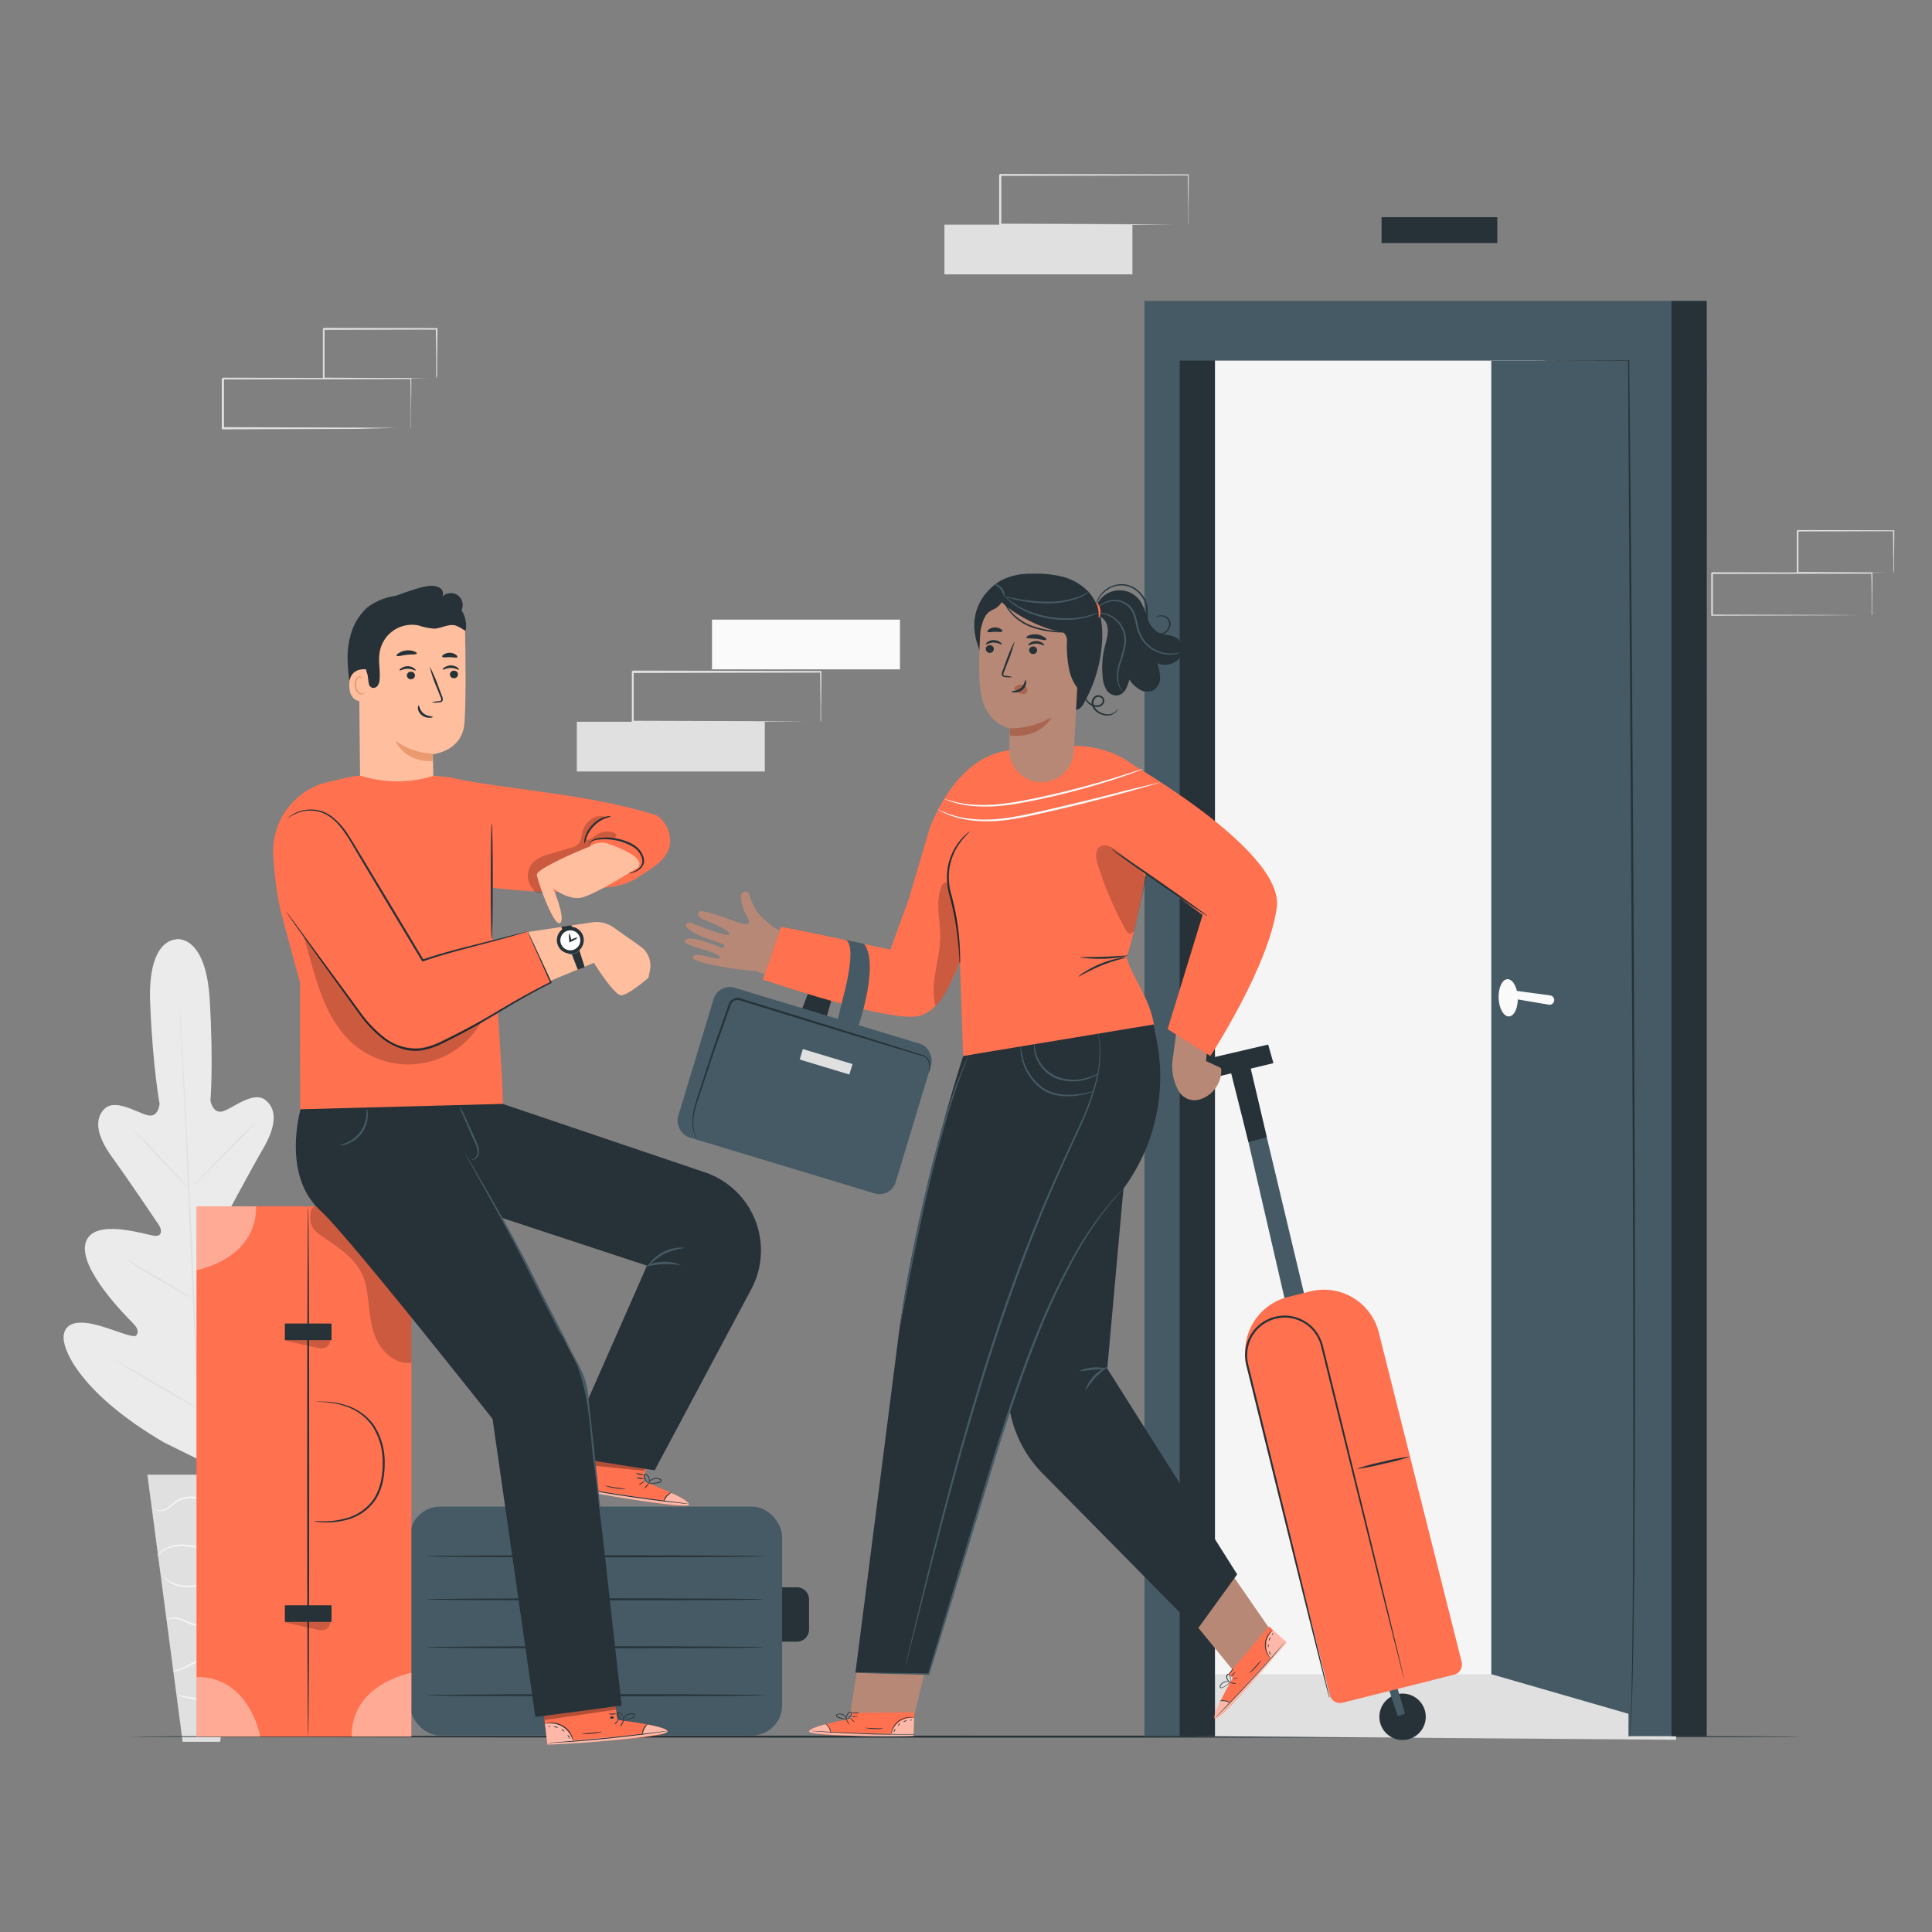 <svg xmlns="http://www.w3.org/2000/svg" viewBox="0 0 500 500"><rect x="0" y="0" width="500" height="500" fill="#808080" stroke="none"/><g id="freepik--background-complete--inject-6"><path d="M45.74,243.11s-7.57-.54-6.88,16.45,2.44,26.05,2.44,26.05-.23,3.77-3.15,3S29.75,284.23,27,287s-1.81,7.2,1.92,12.34S40.44,316,41.14,317.06s1,2.95-1.11,2.77-16-4.92-17.88,1.84S33,341,34.41,342.44s1.44,2.29.88,3.14-5.09-1.18-9.12-2.37-8.91-1.85-9.65,2.14S21.4,361,42.42,373.29l10.11,5,9.57-6.1c19.69-14.32,24.11-26.5,23-30.39s-5.92-2.75-9.81-1.17-8.21,4.06-8.84,3.27-.65-1.68.56-3.21,12.64-15.35,10.13-21.89-15.94-.44-18-.05-2-1.55-1.38-2.65,7.15-13.38,10.35-18.86,3.76-9.93.68-12.48-8.07,1.75-10.9,2.77-3.43-2.7-3.43-2.7.82-9.18-.19-26.16-8.67-15.61-8.67-15.61" style="fill:#ebebeb"></path><path d="M46.34,258.33s0,.12,0,.36,0,.6.08,1c.07.94.16,2.29.28,4,.23,3.48.53,8.53.87,14.77.69,12.47,1.5,29.71,2.34,48.75s1.59,36.29,2.22,48.77c.31,6.22.57,11.27.75,14.77.09,1.73.15,3.08.2,4,0,.45,0,.79,0,1.05a3.09,3.09,0,0,1,0,.35s0-.12,0-.35,0-.6-.08-1.05c-.06-.93-.15-2.28-.27-4-.23-3.48-.53-8.53-.88-14.77-.69-12.47-1.5-29.71-2.33-48.76S48,291,47.34,278.53c-.32-6.22-.58-11.27-.75-14.77-.09-1.74-.16-3.09-.2-4,0-.45,0-.8,0-1.05Z" style="fill:#e0e0e0"></path><path d="M34.51,292.42a3,3,0,0,1,.63.52c.39.35.93.88,1.6,1.54,1.34,1.32,3.13,3.2,5.07,5.3l4.95,5.41,1.5,1.64a3.13,3.13,0,0,1,.53.62,3,3,0,0,1-.63-.52c-.39-.35-.94-.88-1.6-1.55-1.32-1.33-3.09-3.23-5-5.33l-5-5.38c-.59-.64-1.09-1.18-1.51-1.62A3.46,3.46,0,0,1,34.51,292.42Z" style="fill:#e0e0e0"></path><path d="M49.79,307.12c-.07-.08,3.63-3.95,8.26-8.65s8.46-8.45,8.54-8.38-3.62,4-8.26,8.65S49.87,307.19,49.79,307.12Z" style="fill:#e0e0e0"></path><path d="M49.75,336.42a3.68,3.68,0,0,1,.71-.44l2-1.11c1.67-.94,4-2.25,6.46-3.77s4.7-3,6.29-4.05l1.89-1.26a3.24,3.24,0,0,1,.72-.42,4.32,4.32,0,0,1-.63.55c-.43.33-1,.8-1.82,1.36-1.56,1.12-3.75,2.62-6.25,4.15s-4.82,2.8-6.53,3.68c-.85.43-1.55.78-2,1A3.3,3.3,0,0,1,49.75,336.42Z" style="fill:#e0e0e0"></path><path d="M33,326.17a3,3,0,0,1,.7.33c.44.23,1.06.58,1.83,1,1.54.87,3.65,2.1,6,3.48s4.41,2.65,5.91,3.59c.75.46,1.36.85,1.77,1.12a3.05,3.05,0,0,1,.63.46,3.07,3.07,0,0,1-.7-.33c-.44-.23-1.07-.58-1.84-1-1.54-.87-3.65-2.1-6-3.48s-4.42-2.65-5.92-3.59c-.75-.47-1.36-.85-1.77-1.12A3.22,3.22,0,0,1,33,326.17Z" style="fill:#e0e0e0"></path><path d="M29.67,352a5.38,5.38,0,0,1,.89.44l2.36,1.29c2,1.11,4.7,2.67,7.69,4.41s5.69,3.34,7.64,4.51l2.29,1.41a4.83,4.83,0,0,1,.81.56,5.13,5.13,0,0,1-.89-.43l-2.35-1.3c-2-1.11-4.7-2.67-7.7-4.41s-5.69-3.34-7.63-4.51l-2.29-1.4A4.37,4.37,0,0,1,29.67,352Z" style="fill:#e0e0e0"></path><path d="M50.92,364.2a5.54,5.54,0,0,1,.88-.59l2.45-1.5c2.08-1.26,4.94-3,8-5s5.87-3.92,7.87-5.31l2.36-1.64a5.87,5.87,0,0,1,.89-.57,5.09,5.09,0,0,1-.8.69c-.53.42-1.31,1-2.29,1.74-2,1.45-4.7,3.39-7.82,5.41s-6,3.75-8.11,5c-1,.6-1.92,1.08-2.52,1.39A5.84,5.84,0,0,1,50.92,364.2Z" style="fill:#e0e0e0"></path><polygon points="66.12 381.65 38.14 381.65 47.27 450.77 56.98 450.77 66.12 381.65" style="fill:#e0e0e0"></polygon><path d="M39.59,390.15s0,.1.15.24a1.8,1.8,0,0,0,.68.49,3.36,3.36,0,0,0,2.95-.37c1.13-.62,2.11-1.84,3.63-2.38a7.9,7.9,0,0,1,5.14.1,22,22,0,0,1,4.79,2.32,33.44,33.44,0,0,0,3.9,2.09,10.63,10.63,0,0,0,2.87.83,5.75,5.75,0,0,0,.81.06c.19,0,.29,0,.29,0A14.49,14.49,0,0,1,61,392.34a36.11,36.11,0,0,1-3.81-2.15,21.25,21.25,0,0,0-4.87-2.4,8.23,8.23,0,0,0-5.43-.06A7.2,7.2,0,0,0,44.8,389a17,17,0,0,1-1.6,1.24,3.27,3.27,0,0,1-2.72.47A2.78,2.78,0,0,1,39.59,390.15Z" style="fill:#f5f5f5"></path><path d="M40.61,402.88s.22-.29.66-.74a6.17,6.17,0,0,1,2.24-1.42,10.08,10.08,0,0,1,3.89-.59,41.1,41.1,0,0,1,4.86.67,16.65,16.65,0,0,0,5,.2,13.29,13.29,0,0,0,3.92-1.12,12.46,12.46,0,0,0,2.36-1.4,3.39,3.39,0,0,0,.75-.67A27.3,27.3,0,0,1,61,399.59a14.48,14.48,0,0,1-3.84,1,17.29,17.29,0,0,1-4.86-.24,36.87,36.87,0,0,0-4.93-.64,10,10,0,0,0-4,.71,5.84,5.84,0,0,0-2.24,1.6,3.55,3.55,0,0,0-.42.62C40.63,402.79,40.6,402.87,40.61,402.88Z" style="fill:#f5f5f5"></path><path d="M63,409.69a2.57,2.57,0,0,0-.77-.4,8.61,8.61,0,0,0-2.32-.49,14.57,14.57,0,0,0-3.51.2c-1.3.21-2.7.57-4.17.88a17.43,17.43,0,0,1-4.17.47,9,9,0,0,1-3.3-.71,7.48,7.48,0,0,1-2.51-1.87,2.12,2.12,0,0,0,.47.73,5.93,5.93,0,0,0,1.9,1.43,9,9,0,0,0,3.42.84,17,17,0,0,0,4.28-.44c1.49-.32,2.88-.69,4.15-.92a16.08,16.08,0,0,1,3.42-.29A13.22,13.22,0,0,1,63,409.69Z" style="fill:#f5f5f5"></path><path d="M43.08,419.28A4.54,4.54,0,0,1,45.8,419a13.15,13.15,0,0,1,2.84,1.06,10.79,10.79,0,0,0,3.69,1A11,11,0,0,0,59,419.53a9,9,0,0,0,1.67-1.28,2.54,2.54,0,0,0,.49-.59,23.51,23.51,0,0,1-2.32,1.59,11.5,11.5,0,0,1-6.49,1.38c-2.65-.15-4.68-1.73-6.52-1.94a4.09,4.09,0,0,0-2.11.18A1.45,1.45,0,0,0,43.08,419.28Z" style="fill:#f5f5f5"></path><path d="M44.64,432.55a5.47,5.47,0,0,0,2.33-.47c1.41-.47,3.15-1.54,5.18-2.35a8.33,8.33,0,0,1,3-.62,5.47,5.47,0,0,1,2.39.54,5.56,5.56,0,0,1,1.73,1.49,1.33,1.33,0,0,0-.27-.59,3.77,3.77,0,0,0-1.31-1.18,5.47,5.47,0,0,0-2.54-.69,8.59,8.59,0,0,0-3.14.62c-2.1.84-3.79,1.95-5.13,2.48S44.63,432.47,44.64,432.55Z" style="fill:#f5f5f5"></path><path d="M46,438.72a6.59,6.59,0,0,0,1.78.58,32.74,32.74,0,0,0,4.42.74,31.36,31.36,0,0,0,4.49.13,6.23,6.23,0,0,0,1.85-.22c0-.14-2.83,0-6.29-.36S46.05,438.59,46,438.72Z" style="fill:#f5f5f5"></path><rect x="244.42" y="58.13" width="48.65" height="12.87" style="fill:#e0e0e0"></rect><path d="M307.48,58.13a1,1,0,0,1,0-.23c0-.17,0-.39,0-.66,0-.61,0-1.45,0-2.54,0-2.22-.05-5.41-.08-9.44l.15.15-48.65.1c.11-.11-.25.25.24-.25h0V58.13l-.24-.24L293.5,58l10.23.07,2.77,0,.72,0h.26l-.23,0h-.69l-2.72,0-10.17.07-34.84.11h-.25V45.28h0l.25-.25,48.65.1h.15v.15c0,4.07-.06,7.29-.08,9.53,0,1.07,0,1.91,0,2.5,0,.26,0,.47,0,.64A1.23,1.23,0,0,1,307.48,58.13Z" style="fill:#e0e0e0"></path><rect x="149.28" y="186.79" width="48.65" height="12.87" style="fill:#e0e0e0"></rect><rect x="184.26" y="160.36" width="48.65" height="12.87" style="fill:#fafafa"></rect><path d="M212.34,186.79s0-.08,0-.23l0-.66c0-.61,0-1.45,0-2.54,0-2.22-.05-5.41-.09-9.44l.15.15-48.65.1.25-.25h0v6.52q0,3.22,0,6.33l-.24-.24,34.67.11,10.24.07,2.76,0h.73l.25,0s-.07,0-.22,0h-.69l-2.72,0-10.18.07-34.84.11h-.24v-6.57c0-1.08,0-2.16,0-3.25v-3.27h0l.25-.25,48.65.1h.16v.15c0,4.06-.07,7.29-.09,9.53,0,1.07,0,1.9,0,2.5,0,.26,0,.47,0,.64S212.35,186.8,212.34,186.79Z" style="fill:#e0e0e0"></path><path d="M106.3,110.82a1.35,1.35,0,0,1,0-.24v-.66c0-.6,0-1.45,0-2.53,0-2.22,0-5.42-.08-9.44l.15.15-48.65.09.24-.24h0v12.85l-.24-.25,34.67.11,10.23.07,2.77,0H106l.26,0h-.23l-.69,0-2.72,0L92.49,111l-34.84.11H57.4V98h0c.49-.5.14-.14.25-.25l48.65.1h.15V98c0,4.06-.06,7.29-.08,9.53,0,1.07,0,1.9,0,2.5l0,.63A1.66,1.66,0,0,1,106.3,110.82Z" style="fill:#e0e0e0"></path><path d="M112.89,98s0-.09,0-.25,0-.41,0-.68c0-.63,0-1.5,0-2.58,0-2.26,0-5.45-.09-9.37l.17.18-29.23.07c-.22.22.3-.3.25-.24h0v6.6c0,2.16,0,4.25,0,6.25l-.24-.24,20.91.11,6.09.07,1.65,0,.58,0a2.86,2.86,0,0,1-.53,0l-1.59,0-6,.07-21.07.11h-.23V98c0-2,0-4.09,0-6.25V85.1h0l.25-.25,29.23.07h.18v.17c0,4-.07,7.19-.09,9.48,0,1.07,0,1.91,0,2.54A5,5,0,0,1,112.89,98Z" style="fill:#e0e0e0"></path><path d="M484.37,159.24a1.57,1.57,0,0,1,0-.2c0-.14,0-.33,0-.56,0-.51,0-1.23,0-2.15,0-1.89,0-4.61-.07-8l.13.13-41.36.08.21-.21h0v5.54c0,1.83,0,3.62,0,5.38l-.2-.2,29.47.09,8.7.06,2.36,0h.83l-.19,0h-.59l-2.31,0-8.65.06-29.62.09h-.21V148.32h0l.21-.21,41.36.08h.13v.13c0,3.46-.06,6.2-.07,8.11,0,.9,0,1.61,0,2.12,0,.22,0,.4,0,.54A.86.86,0,0,1,484.37,159.24Z" style="fill:#e0e0e0"></path><path d="M490,148.3a1.07,1.07,0,0,1,0-.21c0-.16,0-.35,0-.58,0-.54,0-1.27,0-2.19,0-1.92-.05-4.63-.08-8l.15.15-24.85.06.21-.21h0v2.83c0,.94,0,1.87,0,2.78v5.31l-.2-.2,17.77.09,5.18.06,1.4,0a2.93,2.93,0,0,1,.5,0,2.1,2.1,0,0,1-.45,0l-1.36,0-5.13.06-17.91.09h-.21V143c0-.91,0-1.84,0-2.78v-2.83h0s.4-.4.22-.21l24.85.06h.15v.15c0,3.37-.06,6.11-.08,8,0,.91,0,1.63,0,2.16A6.39,6.39,0,0,1,490,148.3Z" style="fill:#e0e0e0"></path></g><g id="freepik--Floor--inject-6"><path d="M466.46,449.44c0,.14-96.92.26-216.45.26s-216.47-.12-216.47-.26,96.9-.26,216.47-.26S466.46,449.3,466.46,449.44Z" style="fill:#263238"></path></g><g id="freepik--Door--inject-6"><path d="M309.86,449.32s-.6-17.45,0-16.85,76.09,0,76.09,0l47.82,11.67v6.11Z" style="fill:#e0e0e0"></path><polygon points="390.23 433.28 306.4 433.28 306.4 83.05 400.01 83.05 390.23 433.28" style="fill:#f5f5f5"></polygon><polyline points="385.95 93.32 385.95 433.28 441.51 449.32 441.7 93.32 385.95 93.32" style="fill:#455a64"></polyline><path d="M392.8,258.13c.11,2.66-.91,4.87-2.28,4.92s-2.57-2.06-2.68-4.72.92-4.86,2.28-4.92S392.69,255.47,392.8,258.13Z" style="fill:#fafafa"></path><path d="M390.24,256.15l10.94,1.46a1.23,1.23,0,0,1,1.05,1.16h0a1.21,1.21,0,0,1-1.42,1.24l-10.49-1.78Z" style="fill:#fafafa"></path><polygon points="296.19 77.88 296.19 89.63 296.19 93.32 296.19 449.32 314.42 449.32 314.42 93.32 421.45 93.32 421.45 449.32 441.51 449.32 441.51 93.32 441.51 89.63 441.51 77.88 296.19 77.88" style="fill:#455a64"></polygon><rect x="305.3" y="93.32" width="9.12" height="356" style="fill:#263238"></rect><rect x="432.58" y="77.88" width="9.12" height="371.44" style="fill:#263238"></rect><rect x="357.55" y="56.21" width="29.95" height="6.69" style="fill:#263238"></rect><path d="M421.54,449.32a0,0,0,0,0,0,0s.07-.07.09-.15a4.67,4.67,0,0,0,.13-.74c.08-.67.16-1.66.22-3,.14-2.6.25-6.45.34-11.4.19-9.91.3-24.25.34-42,.1-35.43,0-84.39-.32-138.45-.42-66.44-.78-125.13-1-160.34l.15.15-26.17-.07-6.94,0-1.78,0-.61,0,.61,0,1.78,0,6.94,0,26.17-.07h.15v.15c.37,35.18.88,93.89,1.22,160.33.27,54.07.36,103,.17,138.47-.09,17.71-.26,32.05-.5,42-.13,5-.27,8.8-.44,11.41-.09,1.3-.18,2.29-.27,2.95a5.07,5.07,0,0,1-.16.75.34.34,0,0,1-.11.16A0,0,0,0,1,421.54,449.32Z" style="fill:#263238"></path></g><g id="freepik--Suitcases--inject-6"><rect x="106.11" y="389.91" width="96.3" height="59.23" rx="7.79" style="fill:#455a64"></rect><path d="M202.41,410.8h3.83a3.14,3.14,0,0,1,3.14,3.14v7.78a3.14,3.14,0,0,1-3.14,3.14h-3.83a0,0,0,0,1,0,0V410.8A0,0,0,0,1,202.41,410.8Z" style="fill:#263238"></path><path d="M197.71,413.91c0,.15-19.55.26-43.67.26s-43.68-.11-43.68-.26,19.55-.26,43.68-.26S197.71,413.77,197.71,413.91Z" style="fill:#263238"></path><path d="M197.71,402.77c0,.15-19.55.26-43.67.26s-43.68-.11-43.68-.26,19.55-.26,43.68-.26S197.71,402.63,197.71,402.77Z" style="fill:#263238"></path><path d="M197.71,426.31c0,.15-19.55.26-43.67.26s-43.68-.11-43.68-.26,19.55-.26,43.68-.26S197.71,426.17,197.71,426.31Z" style="fill:#263238"></path><path d="M197.71,438.72c0,.14-19.55.26-43.67.26s-43.68-.12-43.68-.26,19.55-.26,43.68-.26S197.71,438.57,197.71,438.72Z" style="fill:#263238"></path><rect x="50.85" y="312.19" width="55.62" height="137.25" style="fill:#FF714F"></rect><path d="M50.85,328.71S66.43,326,66.29,312.19H50.85Z" style="fill:#fff;opacity:0.4"></path><path d="M67.37,449.44S64.64,433.86,50.85,434v15.44Z" style="fill:#fff;opacity:0.4"></path><path d="M106.47,432.92S90.88,435.65,91,449.44h15.44Z" style="fill:#fff;opacity:0.4"></path><path d="M79.76,449.44c-.14,0-.26-30.73-.26-68.62s.12-68.63.26-68.63.26,30.72.26,68.63S79.9,449.44,79.76,449.44Z" style="fill:#263238"></path><path d="M81.27,393.65a2.85,2.85,0,0,1,.55,0c.36,0,.89.06,1.58.06a21.72,21.72,0,0,0,5.72-.66,12.88,12.88,0,0,0,7.07-4.4c2-2.52,2.86-6.12,2.85-9.81A17.2,17.2,0,0,0,96.33,369a13.77,13.77,0,0,0-6.74-5,21.31,21.31,0,0,0-5.65-1.13c-.68-.05-1.21-.06-1.57-.06a2.86,2.86,0,0,1-.56,0,2.47,2.47,0,0,1,.55-.08c.37,0,.9,0,1.59,0a19.66,19.66,0,0,1,5.76,1,14,14,0,0,1,7,5,17.47,17.47,0,0,1,2.84,10.17c0,3.76-.88,7.49-3,10.1a13.05,13.05,0,0,1-7.36,4.47,20.46,20.46,0,0,1-5.82.5c-.69,0-1.22-.1-1.58-.15A1.63,1.63,0,0,1,81.27,393.65Z" style="fill:#263238"></path><g style="opacity:0.2"><path d="M81.72,312.1c-1.63.15-1.75,3.78-1,5.24s2.24,2.32,3.59,3.25c4.63,3.18,8.95,6.17,10.28,11.63,1,4.29.85,8.85,2.25,13s5.28,8.14,9.64,7.43V312.19Z"></path></g><g style="opacity:0.2"><path d="M73.71,346.94l8.15,1.82a3.63,3.63,0,0,0,2.56-.06,2.43,2.43,0,0,0,1.08-2.08,7,7,0,0,0-.51-2.38"></path></g><rect x="73.72" y="342.53" width="12.08" height="4.3" style="fill:#263238"></rect><g style="opacity:0.2"><path d="M73.71,419.87l8.15,1.82a3.57,3.57,0,0,0,2.56-.07,2.42,2.42,0,0,0,1.08-2.08,7.05,7.05,0,0,0-.51-2.38"></path></g><rect x="73.72" y="415.45" width="12.08" height="4.3" style="fill:#263238"></rect></g><g id="freepik--character-2--inject-6"><polygon points="311.78 274.16 328.2 270.33 329.56 275.14 312.96 279.15 311.78 274.16" style="fill:#263238"></polygon><path d="M357.22,442.64a6,6,0,1,0,7.38-4.11A6,6,0,0,0,357.22,442.64Z" style="fill:#263238"></path><polygon points="361.73 444.14 359.11 436.2 361.16 435.25 363.63 443.5 361.73 444.14" style="fill:#455a64"></polygon><polygon points="338.75 340.05 324.08 278.56 319.54 280.13 333.59 341 338.75 340.05" style="fill:#455a64"></polygon><path d="M334.2,333.36h29.67a2.76,2.76,0,0,1,2.76,2.76V424A14.62,14.62,0,0,1,352,438.64h-6A14.62,14.62,0,0,1,331.44,424v-87.9a2.76,2.76,0,0,1,2.76-2.76Z" transform="translate(781.69 675.18) rotate(165.88)" style="fill:#FF714F"></path><polygon points="327.84 294.33 323.1 295.57 317.5 273.3 322.59 271.82 327.84 294.33" style="fill:#263238"></polygon><path d="M344.09,439.4s0-.18-.1-.53-.21-.88-.36-1.54l-1.41-5.93c-1.25-5.16-3.06-12.59-5.29-21.77S332,389.5,329,377.35c-1.49-6.07-3.06-12.44-4.69-19.05q-.6-2.48-1.23-5a10.16,10.16,0,0,1,0-5.05,9.71,9.71,0,0,1,16.56-4.09,10.06,10.06,0,0,1,2.31,4.49q.63,2.52,1.24,5l4.71,19.05c3,12.13,5.74,23.06,8,32.25s4.15,16.58,5.45,21.73l1.5,5.9c.18.66.31,1.17.41,1.53s.15.52.15.52a5.31,5.31,0,0,0-.1-.53c-.09-.37-.2-.88-.36-1.54-.32-1.38-.8-3.37-1.41-5.93-1.25-5.16-3.05-12.59-5.28-21.77s-4.93-20.13-7.91-32.28c-1.49-6.07-3.06-12.45-4.69-19.05-.4-1.66-.81-3.32-1.23-5a10.57,10.57,0,0,0-2.43-4.72,10.22,10.22,0,0,0-17.44,4.31,10.57,10.57,0,0,0,0,5.3q.63,2.52,1.24,5c1.63,6.61,3.21,13,4.71,19.05,3,12.13,5.73,23.06,8,32.25s4.15,16.58,5.44,21.73c.65,2.55,1.16,4.53,1.51,5.9.17.66.31,1.17.41,1.53S344.09,439.4,344.09,439.4Z" style="fill:#263238"></path><path d="M351,380.16a49,49,0,0,0,7.05-1.35,48.09,48.09,0,0,0,6.93-1.86,51,51,0,0,0-7.05,1.35A49.69,49.69,0,0,0,351,380.16Z" style="fill:#263238"></path><polygon points="283.88 389.15 319.81 433.14 328.91 422.03 301.74 382.68 283.88 389.15" style="fill:#b78876"></polygon><path d="M319.05,434.22l-1.09-1,10.46-12.3,4.51,4.12-.63.78c-2.82,3.42-14.6,17.2-17.27,18.77C312.05,446.33,319.05,434.22,319.05,434.22Z" style="fill:#FF714F"></path><g style="opacity:0.5"><path d="M328.89,429.22a5.58,5.58,0,0,1-1.13-3.82,5.38,5.38,0,0,1,1.69-3.55l3.3,3Z" style="fill:#fff"></path></g><g style="opacity:0.5"><path d="M315.81,440.29s-2.23,4.45-1.25,4.55S328,431.46,332.93,425l-.28-.22-14.36,15.84S316.47,439.63,315.81,440.29Z" style="fill:#fff"></path></g><path d="M332.81,424.61a1.12,1.12,0,0,1-.17.23l-.5.61-1.88,2.23c-1.61,1.88-3.86,4.43-6.41,7.2s-4.91,5.23-6.64,7l-2.07,2.07-.57.55-.21.18a1.37,1.37,0,0,1,.18-.21l.55-.58,2-2.1c1.71-1.78,4.05-4.25,6.6-7s4.81-5.31,6.44-7.16l1.94-2.19.53-.59A2,2,0,0,1,332.81,424.61Z" style="fill:#263238"></path><path d="M318.47,440.82a6.54,6.54,0,0,0-1.39-.55,7,7,0,0,0-1.49,0,2.18,2.18,0,0,1,1.53-.17A2.11,2.11,0,0,1,318.47,440.82Z" style="fill:#263238"></path><path d="M319.92,435.71a1.76,1.76,0,0,1-.8,0c-.43-.08-.77-.18-.76-.24a1.76,1.76,0,0,1,.8.05C319.59,435.55,319.93,435.65,319.92,435.71Z" style="fill:#263238"></path><path d="M320.29,434.28c0,.06-.29.13-.66.16s-.67,0-.68,0,.29-.12.66-.16S320.29,434.23,320.29,434.28Z" style="fill:#263238"></path><path d="M319.74,432.65s-.18.35-.49.69-.6.59-.64.56.18-.35.49-.69S319.7,432.62,319.74,432.65Z" style="fill:#263238"></path><path d="M319.14,431.72a1.56,1.56,0,0,1-.43.87c-.34.43-.72.67-.75.62s.28-.33.6-.74A5.85,5.85,0,0,1,319.14,431.72Z" style="fill:#263238"></path><path d="M318.52,435.16a3.22,3.22,0,0,1-.7.75,6.23,6.23,0,0,1-.93.64,3.14,3.14,0,0,1-.61.29.54.54,0,0,1-.41,0,.38.38,0,0,1-.2-.39,1.9,1.9,0,0,1,2-1.35,1.86,1.86,0,0,1,.74.22c.15.09.23.16.22.17a3.16,3.16,0,0,0-1-.25,1.82,1.82,0,0,0-1,.26,1.62,1.62,0,0,0-.78,1c0,.2.17.29.37.23a3.33,3.33,0,0,0,.58-.26,7.75,7.75,0,0,0,.92-.6C318.23,435.42,318.5,435.14,318.52,435.16Z" style="fill:#263238"></path><path d="M318.38,435.39s-.3-.05-.61-.4a1.81,1.81,0,0,1-.37-.72,1.07,1.07,0,0,1,.2-1,.43.43,0,0,1,.57.09,1.14,1.14,0,0,1,.22.44,3.6,3.6,0,0,1,.13.79,1.45,1.45,0,0,1-.1.71s0-.27,0-.7a4,4,0,0,0-.16-.74c-.07-.25-.29-.59-.5-.43a1,1,0,0,0-.14.8,1.55,1.55,0,0,0,.3.66A2.85,2.85,0,0,0,318.38,435.39Z" style="fill:#263238"></path><path d="M329.36,421.88s-.35.31-.78.9a5.25,5.25,0,0,0-1,2.62,5.19,5.19,0,0,0,.58,2.74,10.22,10.22,0,0,0,.64,1s-.1-.06-.24-.22a4.22,4.22,0,0,1-.52-.71,4.87,4.87,0,0,1,.4-5.52,4.13,4.13,0,0,1,.61-.63C329.25,421.93,329.35,421.87,329.36,421.88Z" style="fill:#263238"></path><path d="M326.38,429.66a9.28,9.28,0,0,1-1.43,1.87,9.81,9.81,0,0,1-1.74,1.59c0-.05.72-.77,1.59-1.72S326.33,429.63,326.38,429.66Z" style="fill:#263238"></path><path d="M328.5,427.33c.05,0,.1.21.21.46s.22.43.18.46-.25-.11-.36-.39S328.44,427.33,328.5,427.33Z" style="fill:#263238"></path><path d="M328.21,425.46c.06,0,.11.19.12.42s0,.43-.08.43-.1-.18-.11-.42S328.16,425.46,328.21,425.46Z" style="fill:#263238"></path><path d="M328.87,423.75c0,.05-.12.2-.21.43s-.13.44-.18.45-.13-.24,0-.52S328.84,423.71,328.87,423.75Z" style="fill:#263238"></path><path d="M329.45,422.65c.05,0,.05.14,0,.28s-.14.22-.19.2,0-.14,0-.27S329.4,422.63,329.45,422.65Z" style="fill:#263238"></path><polygon points="223.04 424.87 219.88 444.32 236.51 444.32 240.34 428.47 223.04 424.87" style="fill:#b78876"></polygon><path d="M220.41,444.73l.05-1.48,16.15-.07-.19,6.1-1,0c-4.44.08-22.56.13-25.49-.88C206.66,447.31,220.41,444.73,220.41,444.73Z" style="fill:#FF714F"></path><g style="opacity:0.5"><path d="M230.6,449a5.56,5.56,0,0,1,2.17-3.35,5.41,5.41,0,0,1,3.8-1l-.16,4.48Z" style="fill:#fff"></path></g><g style="opacity:0.5"><path d="M213.68,446.23s-4.82,1.21-4.26,2,18.89,1.45,27,1l0-.36L215,448.35S214.62,446.3,213.68,446.23Z" style="fill:#fff"></path></g><path d="M236.66,448.92l-.28,0-.79,0-2.93,0c-2.46,0-5.87,0-9.63-.17s-7.16-.32-9.63-.49l-2.91-.23-.79-.07-.27,0h.28l.79,0,2.91.16c2.47.14,5.87.31,9.63.44s7.16.19,9.63.22l2.92,0,.79,0Z" style="fill:#263238"></path><path d="M215,448.6a6.65,6.65,0,0,0-.49-1.41,6.25,6.25,0,0,0-1-1.16,2.2,2.2,0,0,1,1.13,1.06A2.14,2.14,0,0,1,215,448.6Z" style="fill:#263238"></path><path d="M219.84,446.36s-.26-.25-.48-.63A1.91,1.91,0,0,1,219,445c.05,0,.27.25.49.63S219.89,446.34,219.84,446.36Z" style="fill:#263238"></path><path d="M221.17,445.72s-.29-.14-.56-.4-.45-.49-.41-.53.28.14.55.39S221.2,445.68,221.17,445.72Z" style="fill:#263238"></path><path d="M222,444.24a4,4,0,0,1-1.68,0,1.84,1.84,0,0,1,.85-.08C221.67,444.13,222,444.18,222,444.24Z" style="fill:#263238"></path><path d="M222.36,443.18a1.6,1.6,0,0,1-.94.24,1.62,1.62,0,0,1-1-.17,7,7,0,0,1,.95,0A4.33,4.33,0,0,1,222.36,443.18Z" style="fill:#263238"></path><path d="M219.35,444.94a2.67,2.67,0,0,1-1,0,6.26,6.26,0,0,1-1.09-.28,3.06,3.06,0,0,1-.62-.28.53.53,0,0,1-.24-.33.4.4,0,0,1,.17-.41,1.89,1.89,0,0,1,2.31.64,1.81,1.81,0,0,1,.32.7c0,.18,0,.28,0,.28a2.66,2.66,0,0,0-.43-.9,1.85,1.85,0,0,0-.87-.6,1.59,1.59,0,0,0-1.23,0c-.17.11-.11.31.07.42a3,3,0,0,0,.57.27,8,8,0,0,0,1.05.32C219,444.9,219.35,444.91,219.35,444.94Z" style="fill:#263238"></path><path d="M219.08,445a1,1,0,0,1-.09-.72,1.67,1.67,0,0,1,.3-.75,1,1,0,0,1,.88-.49.4.4,0,0,1,.3.48,1.07,1.07,0,0,1-.19.46,3.22,3.22,0,0,1-.51.61,1.45,1.45,0,0,1-.6.39s.21-.18.5-.49a3.58,3.58,0,0,0,.46-.61c.15-.21.26-.6,0-.65s-.53.21-.69.41a1.82,1.82,0,0,0-.32.66A3.62,3.62,0,0,0,219.08,445Z" style="fill:#263238"></path><path d="M236.48,444.52s-.45-.06-1.18,0a5,5,0,0,0-4.32,3.2c-.27.68-.31,1.14-.35,1.13a1.11,1.11,0,0,1,0-.32,4.89,4.89,0,0,1,4.65-4.15,5.13,5.13,0,0,1,.88.05C236.38,444.47,236.49,444.51,236.48,444.52Z" style="fill:#263238"></path><path d="M228.64,447.33a9.52,9.52,0,0,1-2.35.13,8.94,8.94,0,0,1-2.34-.29c0-.06,1.05.05,2.35.09S228.64,447.27,228.64,447.33Z" style="fill:#263238"></path><path d="M231.78,447.42s-.09.21-.2.45-.19.45-.24.44-.07-.25.06-.53S231.75,447.38,231.78,447.42Z" style="fill:#263238"></path><path d="M233,446s-.07.2-.24.37-.34.26-.38.22.07-.2.24-.36S233,445.94,233,446Z" style="fill:#263238"></path><path d="M234.74,445.37c0,.05-.22,0-.46.12s-.42.19-.46.15.1-.25.4-.34S234.76,445.32,234.74,445.37Z" style="fill:#263238"></path><path d="M236,445.09c0,.05-.08.13-.21.18s-.26,0-.28,0,.08-.13.21-.17S235.94,445,236,445.09Z" style="fill:#263238"></path><path d="M249.27,273.3S237,310.72,232.39,346.91s-11,85.95-11,85.95l18.93.37,29.54-97.16,20.95-28.54a48.85,48.85,0,0,0,8.52-38.42l-1-5Z" style="fill:#263238"></path><path d="M250.7,277.86l10.38,85.42a31,31,0,0,0,8.7,18l40,40.53,10.4-14.37L286.56,354.2l7.55-83.87-45.26,8.6" style="fill:#263238"></path><path d="M287,353.54a41.75,41.75,0,0,0-3.47,2.89,39.76,39.76,0,0,0-2.7,3.63,9.76,9.76,0,0,1,6.17-6.52Z" style="fill:#455a64"></path><path d="M286.35,354.17a29.24,29.24,0,0,1-3.58.3,27.75,27.75,0,0,1-3.57.39,10.92,10.92,0,0,1,7.15-.69Z" style="fill:#455a64"></path><path d="M232.78,344a3.66,3.66,0,0,1,.08-.74c.08-.53.18-1.23.31-2.11.29-1.82.73-4.46,1.31-7.71,1.15-6.51,2.86-15.48,5.14-25.31a248.19,248.19,0,0,1,6.94-24.88c.55-1.56,1-3,1.54-4.19s.88-2.29,1.27-3.12.66-1.45.89-1.94a4.38,4.38,0,0,1,.33-.66,3.19,3.19,0,0,1-.24.7l-.79,2c-.37.85-.73,1.92-1.19,3.15s-.93,2.64-1.46,4.2c-2.1,6.26-4.5,15.07-6.79,24.88s-4,18.77-5.28,25.26c-.61,3.21-1.11,5.82-1.47,7.69-.17.86-.3,1.56-.41,2.09A3.89,3.89,0,0,1,232.78,344Z" style="fill:#455a64"></path><path d="M222,432.87l.32,0h.92l3.6,0,13.47.19-.16.12c4-13.38,10.19-33.78,17.07-56.58,3.2-10.21,6.48-19.86,9.86-28.49a184.55,184.55,0,0,1,10.34-22.34A86.9,86.9,0,0,1,286.71,312c1.2-1.56,2.32-2.6,3-3.37l.82-.84a2.27,2.27,0,0,1,.29-.28,3.18,3.18,0,0,1-.26.32l-.77.88c-.66.78-1.76,1.85-2.93,3.42A90.55,90.55,0,0,0,277.78,326a189.19,189.19,0,0,0-10.22,22.33c-3.36,8.63-6.61,18.28-9.81,28.47-6.92,22.81-13.13,43.22-17.25,56.52l0,.13h-.13l-13.47-.34-3.59-.12-.92,0Z" style="fill:#455a64"></path><path d="M283.88,266.14a2.15,2.15,0,0,1,.12.43c.08.31.19.73.32,1.28s.2,1.28.34,2.11a28.76,28.76,0,0,1,.11,2.93,32.59,32.59,0,0,1-1.16,7.92,67,67,0,0,1-3.64,10c-3.27,7.15-7.25,15.6-11.12,25.24s-7.82,20.33-11.54,31.72c-7.43,22.78-12.83,43.81-16.74,59l-4.56,18-1.25,4.9c-.14.54-.26,1-.34,1.27a3,3,0,0,1-.13.43,3,3,0,0,1,.08-.44c.07-.31.17-.74.29-1.28.27-1.15.66-2.81,1.15-4.93,1.05-4.29,2.55-10.46,4.4-18.07,3.82-15.23,9.16-36.29,16.61-59.09,3.71-11.4,7.65-22.13,11.58-31.75s7.93-18.09,11.24-25.2a67.24,67.24,0,0,0,3.68-9.89,32.71,32.71,0,0,0,1.25-7.86,26.37,26.37,0,0,0-.07-2.9c-.11-.84-.17-1.55-.28-2.11s-.2-1-.27-1.29A3.64,3.64,0,0,1,283.88,266.14Z" style="fill:#455a64"></path><path d="M284.34,277.81a2.76,2.76,0,0,1-.75.51,12.34,12.34,0,0,1-10.25.79,9.57,9.57,0,0,1-5.39-5.87,7.11,7.11,0,0,1-.33-2.44,2.35,2.35,0,0,1,.14-.89,12,12,0,0,0,.54,3.22,9.6,9.6,0,0,0,5.24,5.5,12.05,12.05,0,0,0,7.7.31C283.2,278.4,284.29,277.73,284.34,277.81Z" style="fill:#455a64"></path><path d="M283,282.41a3.67,3.67,0,0,1-1,.41,17.45,17.45,0,0,1-2.8.66,17.16,17.16,0,0,1-4.28.17,10.85,10.85,0,0,1-5-1.57,13.51,13.51,0,0,1-5.41-7.7,11.94,11.94,0,0,1-.4-2.86,3.36,3.36,0,0,1,.07-1,25.17,25.17,0,0,0,.68,3.81,14.73,14.73,0,0,0,1.78,3.77,13.19,13.19,0,0,0,3.56,3.59,11,11,0,0,0,4.78,1.54,19.14,19.14,0,0,0,4.19-.06C281.56,282.83,283,282.32,283,282.41Z" style="fill:#455a64"></path><path d="M304.43,267.2l-.95,7a13.2,13.2,0,0,0,1.52,8.1h0a4.73,4.73,0,0,0,5.51,2.23h0a7.85,7.85,0,0,0,5.55-7.51v-.18a.65.65,0,0,0-.38-.6l-3.56-1.64.23-2.45Z" style="fill:#b78876"></path><polygon points="214.77 242.42 206.43 264.06 213.23 265.63 219.01 245.44 214.77 242.42" style="fill:#263238"></polygon><path d="M288.43,195.15s44.06,24.32,42,39.68-17.18,38.47-17.18,38.47l-11.07-6.95,9.05-29.55L288.87,220Z" style="fill:#FF714F"></path><path d="M238.12,224.7l-7.71,21.07s-23.54-5.11-28.26-5.9l-4.73,13.62s33.64,11.61,40.7,9.36,9.34-12.21,15.92-28.59Z" style="fill:#FF714F"></path><path d="M291.54,247.75c1.84-4.59,6.2-25.64,7-35.25,1.56-19.5-20-19.49-20-19.49l-14.12,1.2S250,191.32,240.72,214l-5.64,19,12.6,2.33.51,7.53,1.09,30.42,49.36-8.16C297.49,258.23,293.35,253.58,291.54,247.75Z" style="fill:#FF714F"></path><g style="opacity:0.2"><path d="M296.73,227a56.2,56.2,0,0,0-7.86-7c-1.22-.87-2.87-1.71-4.14-.9-1.42.9-1.13,3-.64,4.62a90.09,90.09,0,0,0,7.3,17c.24.42.56.9,1.05.93s1.06-.57,1.19-1.14c1-4.58,1.93-8.48,3.1-13.52"></path></g><path d="M312.51,237.09c-.08.12-5.72-3.67-12.59-8.46s-12.38-8.77-12.3-8.88,5.72,3.67,12.6,8.46S312.6,237,312.51,237.09Z" style="fill:#263238"></path><path d="M251.17,215.07a20.57,20.57,0,0,0-3.41,4.05,15.92,15.92,0,0,0-2,5.34,16.32,16.32,0,0,0,.42,6.95,63.55,63.55,0,0,1,2.16,12.76c.11,1.66.14,3,.14,3.93a8,8,0,0,1-.06,1.44,7.83,7.83,0,0,1-.14-1.44c-.06-.92-.15-2.25-.31-3.9a73.81,73.81,0,0,0-2.29-12.67,16.4,16.4,0,0,1-.39-7.15,15.22,15.22,0,0,1,2.15-5.45,14.2,14.2,0,0,1,2.56-3,9.06,9.06,0,0,1,.84-.66A1.39,1.39,0,0,1,251.17,215.07Z" style="fill:#263238"></path><path d="M291.45,247.78c0,.15-2.94.69-6.36,2.08s-5.94,3-6,2.92a6,6,0,0,1,1.58-1.21,25.07,25.07,0,0,1,4.26-2.19,25.71,25.71,0,0,1,4.58-1.38A5.93,5.93,0,0,1,291.45,247.78Z" style="fill:#263238"></path><path d="M292,247.35a35.17,35.17,0,0,1-12.5.42c0-.15,2.81-.05,6.25-.17S292,247.2,292,247.35Z" style="fill:#263238"></path><g style="opacity:0.2"><path d="M242.12,260.31c-1.58-5.89,1.22-12,1.22-18.07,0-4.42-1.41-9.11.47-13.12.21-.44.7-.94,1.1-.65a.87.87,0,0,1,.28.46c1.79,5.23,3.12,10.71,2.92,16.24-.06,1.66.61,2.23.22,3.85,0,0-2.12,5.09-3.11,6.92a19.38,19.38,0,0,1-3.08,4.37"></path></g><path d="M300.27,202.44a2.8,2.8,0,0,1-.57.22l-1.65.51c-1.43.43-3.52,1-6.1,1.74-5.17,1.42-12.35,3.28-20.33,5.11-4,.91-7.8,1.78-11.33,2.22a35.58,35.58,0,0,1-9.45,0,23,23,0,0,1-6.13-1.7,16.59,16.59,0,0,1-1.55-.78,5.6,5.6,0,0,1-.51-.33c0-.05.75.37,2.14.92a24.39,24.39,0,0,0,6.1,1.53,37,37,0,0,0,9.34-.16c3.5-.46,7.29-1.34,11.28-2.25,8-1.83,15.15-3.63,20.34-5L298,203l1.68-.41A3.86,3.86,0,0,1,300.27,202.44Z" style="fill:#fafafa"></path><path d="M295.83,199a4.13,4.13,0,0,1-.49.23l-1.44.55c-1.26.47-3.09,1.12-5.37,1.87-4.56,1.49-10.93,3.34-18.09,4.91-3.58.78-7,1.47-10.17,1.84a40.12,40.12,0,0,1-8.44.21,24.25,24.25,0,0,1-5.58-1.12,12.83,12.83,0,0,1-1.45-.55,1.81,1.81,0,0,1-.49-.24s.71.24,2,.6a27.51,27.51,0,0,0,5.56.94,42.28,42.28,0,0,0,8.36-.32c3.13-.39,6.54-1.09,10.11-1.87,7.14-1.56,13.51-3.35,18.09-4.76l5.41-1.7,1.47-.46A2,2,0,0,1,295.83,199Z" style="fill:#fafafa"></path><path d="M218.53,243.21s3.9-.59-.63,16.1l-1.78,7.46,5.29,1s6.49-17.5,2.27-23.47l-2.37-.56Z" style="fill:#455a64"></path><rect x="178.8" y="262.02" width="58.82" height="40.46" rx="4.35" transform="translate(90.61 -48.18) rotate(16.82)" style="fill:#455a64"></rect><path d="M240.33,277.66s.11-.42.18-1.24a3.76,3.76,0,0,0-.17-1.49,2.64,2.64,0,0,0-1.26-1.53h0c-7.22-2.13-22.67-6.82-40.51-12.32L194,259.66l-2.26-.7a2,2,0,0,0-2,.19,1.85,1.85,0,0,0-.61.8l-.37,1.06c-.26.71-.5,1.42-.75,2.12-.49,1.4-1,2.76-1.45,4.1-2,5.29-3.47,10.16-4.86,14.21-.68,2-1.36,3.84-1.76,5.48a14.24,14.24,0,0,0-.51,4.27,7.78,7.78,0,0,0,.56,2.66c.24.58.41.86.39.87a4.52,4.52,0,0,1-.48-.83,7.23,7.23,0,0,1-.67-2.68,14.1,14.1,0,0,1,.43-4.36c.37-1.67,1-3.5,1.69-5.53,1.34-4.06,2.8-8.94,4.76-14.26.47-1.33.94-2.7,1.43-4.1.24-.7.49-1.4.74-2.11l.38-1.09a2.38,2.38,0,0,1,2-1.48,3,3,0,0,1,1.25.19l2.26.7,4.62,1.42c17.85,5.49,33.26,10.3,40.43,12.6h0a2.83,2.83,0,0,1,1.34,1.69,3.76,3.76,0,0,1,.12,1.55A4.38,4.38,0,0,1,240.33,277.66Z" style="fill:#263238"></path><rect x="207.07" y="273.38" width="13.42" height="2.83" transform="translate(88.68 -50.11) rotate(16.82)" style="fill:#e0e0e0"></rect><path d="M283.6,157.13a6.52,6.52,0,0,1,11.6-1.42,19.65,19.65,0,0,1,1.74,4.26,6.5,6.5,0,0,0,2.68,3.64c1.58.86,3.66.56,5.1,1.64a3.77,3.77,0,0,1,.3,5.33,5.08,5.08,0,0,1-5.54,1.06,11.45,11.45,0,0,1,.76,3.67,3.86,3.86,0,0,1-1.6,3.24,3.74,3.74,0,0,1-3.64-.07,8.83,8.83,0,0,1-2.75-2.59,9.37,9.37,0,0,1-.93,2.53,3.11,3.11,0,0,1-2.1,1.56,3,3,0,0,1-2.82-1.39,6.9,6.9,0,0,1-1-3.12,22.56,22.56,0,0,1,.53-8.14c.41-1.7,1-3.44.68-5.16s-2-3.34-3.7-2.83" style="fill:#263238"></path><path d="M305.56,168.87a1.15,1.15,0,0,1-.29.13,4.93,4.93,0,0,1-.86.25,8.21,8.21,0,0,1-3.3,0,8.53,8.53,0,0,1-4.36-2.23,8.74,8.74,0,0,1-1.75-2.35,11.77,11.77,0,0,1-1-3,16.85,16.85,0,0,0-.81-2.92,5,5,0,0,0-1.67-2.14,5.42,5.42,0,0,0-4.46-.87,6.71,6.71,0,0,0-2.8,1.51c-.56.51-.81.87-.84.85s0-.11.15-.28a5.73,5.73,0,0,1,.57-.69,6.31,6.31,0,0,1,2.84-1.7,5.72,5.72,0,0,1,4.79.84,5.34,5.34,0,0,1,1.83,2.31,16.43,16.43,0,0,1,.85,3,11.29,11.29,0,0,0,.93,2.86,8.58,8.58,0,0,0,1.64,2.25,8.44,8.44,0,0,0,4.13,2.22,9.14,9.14,0,0,0,3.21.1C305.13,169,305.54,168.83,305.56,168.87Z" style="fill:#455a64"></path><path d="M290.87,179.16s-.09,0-.23-.15a3.14,3.14,0,0,1-.53-.55,5.06,5.06,0,0,1-1-2.63,10.37,10.37,0,0,1,.47-4.14,36.09,36.09,0,0,0,1.33-4.83,7.1,7.1,0,0,0-.91-4.72,6.81,6.81,0,0,0-2.91-2.68,7.48,7.48,0,0,0-2.62-.73c-.65-.06-1,0-1-.07a2.62,2.62,0,0,1,1-.11,6.84,6.84,0,0,1,2.74.62,7,7,0,0,1,3.13,2.75,7.43,7.43,0,0,1,1,5,32.4,32.4,0,0,1-1.38,4.89,10.6,10.6,0,0,0-.55,4,5.38,5.38,0,0,0,.81,2.56C290.61,178.89,290.9,179.12,290.87,179.16Z" style="fill:#455a64"></path><path d="M253.67,168.6c-4.36-10.09,1.62-16.24,5.52-18.45a16.43,16.43,0,0,1,7.75-1.66,28.7,28.7,0,0,1,7.85.72,14.17,14.17,0,0,1,6.79,3.83c3.19,3.42,3.92,8.48,3.62,13.15a36.63,36.63,0,0,1-4.65,15.71,3.84,3.84,0,0,1-1.36,1.59,1.45,1.45,0,0,1-1.89-.34" style="fill:#263238"></path><path d="M261.16,193.79l.16-5.31s-6.21-1-7.49-9.14c-.64-4-.44-10.64-.1-16a8.54,8.54,0,0,1,9.44-8l14.05,1.48a2.84,2.84,0,0,1,2.55,2.89h0l-1.86,34.79a8.39,8.39,0,0,1-8.37,7.93h0A8.38,8.38,0,0,1,261.16,193.79Z" style="fill:#b78876"></path><path d="M255.13,167.91a1,1,0,0,0,1,1.05,1,1,0,0,0,1.07-.94,1,1,0,0,0-1-1.05A1,1,0,0,0,255.13,167.91Z" style="fill:#263238"></path><path d="M255.16,166.74c.13.14.92-.45,2-.44s1.93.56,2.06.42-.08-.3-.43-.56a2.91,2.91,0,0,0-1.65-.51,2.73,2.73,0,0,0-1.62.52C255.21,166.43,255.1,166.68,255.16,166.74Z" style="fill:#263238"></path><path d="M266.34,168.2a1,1,0,0,0,1,1.05,1,1,0,0,0,1.07-.93,1,1,0,0,0-1-1A1,1,0,0,0,266.34,168.2Z" style="fill:#263238"></path><path d="M266.15,167c.13.13.92-.45,2-.44s1.94.56,2.06.42-.07-.3-.43-.57a2.86,2.86,0,0,0-1.65-.5,2.73,2.73,0,0,0-1.62.52C266.21,166.64,266.09,166.89,266.15,167Z" style="fill:#263238"></path><path d="M262.1,175.24a8,8,0,0,0-1.82-.33c-.29,0-.56-.08-.6-.28a1.41,1.41,0,0,1,.19-.84c.26-.69.55-1.42.84-2.18a38.82,38.82,0,0,0,1.9-5.68,36,36,0,0,0-2.35,5.52c-.29.76-.56,1.49-.81,2.18a1.63,1.63,0,0,0-.15,1.12.72.72,0,0,0,.47.42,1.79,1.79,0,0,0,.48.07A7,7,0,0,0,262.1,175.24Z" style="fill:#263238"></path><path d="M261.32,188.48a20.64,20.64,0,0,0,10.86-2.9s-2.64,5.57-10.75,4.81Z" style="fill:#aa6550"></path><path d="M262.57,177.94a2,2,0,0,1,1.8-.75,1.87,1.87,0,0,1,1.28.68,1.17,1.17,0,0,1,.08,1.33,1.32,1.32,0,0,1-1.46.37,4.09,4.09,0,0,1-1.43-.85,1.25,1.25,0,0,1-.32-.33.38.38,0,0,1,0-.42" style="fill:#aa6550"></path><path d="M265.39,176c-.19,0-.19,1.2-1.23,2.06s-2.33.73-2.34.9.29.23.84.25a3,3,0,0,0,1.95-.68,2.67,2.67,0,0,0,.95-1.73C265.61,176.31,265.47,176,265.39,176Z" style="fill:#263238"></path><path d="M265.65,165c.11.31,1.23.16,2.54.32s2.37.52,2.55.24-.11-.41-.54-.71a4.31,4.31,0,0,0-1.89-.66,4.25,4.25,0,0,0-2,.23C265.85,164.61,265.6,164.85,265.65,165Z" style="fill:#263238"></path><path d="M255.57,163.5c.2.26,1,0,1.9,0s1.71.17,1.89-.09-.05-.39-.39-.63a2.76,2.76,0,0,0-3.05.1C255.59,163.12,255.49,163.38,255.57,163.5Z" style="fill:#263238"></path><path d="M253.73,163.3c1.42-6.91,3.34-4.17,5.52-7.47,3.15,3.19,10.41,6.87,14.84,7.59a3,3,0,0,1,1.29.42,2.78,2.78,0,0,1,.74,2.34,30.13,30.13,0,0,0,.59,7.16,11.68,11.68,0,0,0,3.46,6.18c2.67-5.64,2.94-12.19,1.74-18.31-.49-2.5-1.31-5.11-3.31-6.7a11,11,0,0,0-5.05-1.92c-4.43-.82-9.12-1-13.33.57s-7.49,3.52-8.06,8" style="fill:#263238"></path><path d="M284.35,158.45a4.2,4.2,0,0,1-.91.49,6.93,6.93,0,0,1-1.12.46l-.72.25-.82.2a20.48,20.48,0,0,1-4.15.57,27,27,0,0,1-5.11-.33,26.32,26.32,0,0,1-4.94-1.35c-.72-.32-1.42-.58-2-.93l-.9-.48-.78-.51a10.72,10.72,0,0,1-1.3-.95l-.51-.42-.39-.39a4.72,4.72,0,0,1-.69-.77c.07-.08,1.06,1,3.06,2.26l.79.48.89.44c.6.33,1.3.58,2,.88a26.92,26.92,0,0,0,9.89,1.65,23.13,23.13,0,0,0,4.09-.46A37.15,37.15,0,0,0,284.35,158.45Z" style="fill:#455a64"></path><path d="M282.06,153s-.23.23-.7.57a6.19,6.19,0,0,1-.9.56l-.59.32-.68.29a21.21,21.21,0,0,1-8,1.42,35.17,35.17,0,0,1-8-.9,21.68,21.68,0,0,1-2.37-.64,3.51,3.51,0,0,1-.84-.32c0-.08,1.25.27,3.27.65a42.32,42.32,0,0,0,8,.75,22.92,22.92,0,0,0,7.84-1.26A30.53,30.53,0,0,0,282.06,153Z" style="fill:#455a64"></path><path d="M257.15,151.23s.28-.11.72,0a2.91,2.91,0,0,1,1.44,1,2.83,2.83,0,0,1,.66,1.6c0,.44-.08.71-.13.7a5.83,5.83,0,0,0-.88-2C258.19,151.51,257.13,151.36,257.15,151.23Z" style="fill:#455a64"></path><path d="M299,160s.05-.12.24-.29a1.79,1.79,0,0,1,1-.44,2.54,2.54,0,0,1,1.69.38,2.15,2.15,0,0,1,1,2,3,3,0,0,1-1.55,2.3,3.06,3.06,0,0,1-3.16-.33,3.6,3.6,0,0,1-1.16-1.34,4.75,4.75,0,0,1-.43-1.78,31.78,31.78,0,0,0-.09-3.66,6.79,6.79,0,0,0-4.33-5,6.21,6.21,0,0,0-5.42.66,7,7,0,0,0-2.57,2.82c-.4.83-.48,1.34-.53,1.33s0-.13,0-.37a4.88,4.88,0,0,1,.33-1,6.93,6.93,0,0,1,2.55-3,7.26,7.26,0,0,1,2.57-1,6.32,6.32,0,0,1,3.17.25,7.22,7.22,0,0,1,4.64,5.31,31.59,31.59,0,0,1,.09,3.72,4.1,4.1,0,0,0,.38,1.62,3.07,3.07,0,0,0,1,1.19,2.7,2.7,0,0,0,2.74.34,2.67,2.67,0,0,0,1.4-2,1.89,1.89,0,0,0-.8-1.81,2.4,2.4,0,0,0-1.53-.41A2.21,2.21,0,0,0,299,160Z" style="fill:#263238"></path><path d="M277.74,163.61a2.56,2.56,0,0,1-.85.07c-.54,0-1.33,0-2.3,0a24.57,24.57,0,0,1-7.5-1.3,12.87,12.87,0,0,1-6.12-4.48,8.68,8.68,0,0,1-1.09-2,2.68,2.68,0,0,1-.21-.82,17.1,17.1,0,0,0,1.56,2.68,13.41,13.41,0,0,0,6,4.25,28.19,28.19,0,0,0,7.36,1.4A27,27,0,0,1,277.74,163.61Z" style="fill:#263238"></path><path d="M289.24,183.41a1.39,1.39,0,0,1-.39.77,3,3,0,0,1-2.1,1,4.53,4.53,0,0,1-3.24-1.22,3,3,0,0,1-1-1.88,2.09,2.09,0,0,1,1.06-2,1.64,1.64,0,0,1,2.15.76,1.42,1.42,0,0,1-.09,1.18,1.78,1.78,0,0,1-.79.77,2.63,2.63,0,0,1-1.93,0,3.62,3.62,0,0,1-1.39-.89,3.76,3.76,0,0,1-1-2.1,1.72,1.72,0,0,1,.05-.86s0,.31.12.83a3.82,3.82,0,0,0,1.09,1.9,3.19,3.19,0,0,0,1.28.76,2.21,2.21,0,0,0,1.62-.05,1.17,1.17,0,0,0,.65-1.4,1.19,1.19,0,0,0-1.54-.51,1.62,1.62,0,0,0-.8,1.59,2.53,2.53,0,0,0,.83,1.6,4.35,4.35,0,0,0,2.95,1.21,2.92,2.92,0,0,0,2-.82C289.09,183.68,289.2,183.39,289.24,183.41Z" style="fill:#263238"></path><path d="M284.41,159.9c-.15,0,0-.94-.16-2s-.6-1.88-.48-2,.8.67,1,1.88S284.54,160,284.41,159.9Z" style="fill:#FF714F"></path><path d="M197.29,237.44a8.46,8.46,0,0,1-1.82-2.26,15.84,15.84,0,0,1-1.36-3c0-.08,0-.17-.05-.24a1,1,0,0,0-.14-.44,1.1,1.1,0,0,0-2-.18c-.41.83,0,3.47,1.58,6.2,0,0,0,.09.07.13,1.58,2.81-3.07.92-4.77.27s-7.07-2.45-7.67-2.08c-.89.54-.46,1.62,1.25,2.24s6.75,2.83,6.38,3.72-9-2.59-9-2.59-1.73-1-2.19,0c-.82,1.84,8.61,4.84,9.52,5.1.63.18.26,1.17-.4.93s-8.55-3.65-9.4-1.8c-.66,1.43,7.74,2.54,9,4.17s-6.3-1.51-6.87-.12c-.22.52-.31.93,4.28,2.1A105.79,105.79,0,0,0,195,251.27l.47,0,2.46.87,3.91-11.43C200.26,240.42,198.14,238.18,197.29,237.44Z" style="fill:#b78876"></path></g><g id="freepik--character-1--inject-6"><path d="M166.43,383.33l1.71-7.21-16.64-6.86-4.21,15.83,1.13.23c5,1,25.64,4.81,29.17,4.3C181.54,389.05,166.43,383.33,166.43,383.33Z" style="fill:#FF714F"></path><g style="opacity:0.5"><path d="M154,385.92a6.4,6.4,0,0,0-1.65-4.28,5.52,5.52,0,0,0-4.32-1.87l-.65,5.06Z" style="fill:#fff"></path></g><g style="opacity:0.5"><path d="M173.77,386.39s5.25,2.35,4.44,3.13-21.79-2.29-30.92-4.43l.09-.4,24.43,3.78S172.7,386.28,173.77,386.39Z" style="fill:#fff"></path></g><path d="M147.09,384.64l.31.08.9.18,3.32.63c2.8.51,6.69,1.17,11,1.8s8.22,1.13,11,1.44l3.36.36.91.08a2.07,2.07,0,0,0,.33,0,1.43,1.43,0,0,0-.32-.06L177,389l-3.35-.42c-2.83-.36-6.73-.87-11-1.5s-8.18-1.27-11-1.74l-3.32-.56-.91-.15A1.29,1.29,0,0,0,147.09,384.64Z" style="fill:#263238"></path><path d="M171.76,388.75a8.33,8.33,0,0,1,.85-1.47,7.58,7.58,0,0,1,1.33-1.08,2.41,2.41,0,0,0-1.5.94A2.47,2.47,0,0,0,171.76,388.75Z" style="fill:#263238"></path><path d="M166.74,385.26s.35-.23.68-.6.55-.71.51-.75-.35.23-.68.6S166.69,385.22,166.74,385.26Z" style="fill:#263238"></path><path d="M165.36,384.28c0,.05.36-.1.71-.33s.62-.46.59-.51-.36.09-.71.32S165.33,384.23,165.36,384.28Z" style="fill:#263238"></path><path d="M164.67,382.44a2.16,2.16,0,0,0,.94.26,2.3,2.3,0,0,0,1,0,2.33,2.33,0,0,0-.94-.26A2.3,2.3,0,0,0,164.67,382.44Z" style="fill:#263238"></path><path d="M164.52,381.2a2,2,0,0,0,1,.46,1.83,1.83,0,0,0,1.12,0,6.3,6.3,0,0,0-1.07-.23A5.38,5.38,0,0,0,164.52,381.2Z" style="fill:#263238"></path><path d="M167.59,383.79a3.77,3.77,0,0,0,1.18.16,6.92,6.92,0,0,0,1.3-.09,3.33,3.33,0,0,0,.76-.18.62.62,0,0,0,.34-.32.45.45,0,0,0-.11-.49,2.22,2.22,0,0,0-2.76.23,2,2,0,0,0-.5.72.65.65,0,0,0-.08.31,3.3,3.3,0,0,1,.68-.91,2.24,2.24,0,0,1,1.11-.5,1.91,1.91,0,0,1,1.39.3c.17.17.06.37-.16.46a3,3,0,0,1-.71.18,7.93,7.93,0,0,1-1.26.14C168.05,383.81,167.6,383.75,167.59,383.79Z" style="fill:#263238"></path><path d="M167.89,383.89a1.21,1.21,0,0,0,.25-.79,1.86,1.86,0,0,0-.2-.89,1.19,1.19,0,0,0-.89-.73.47.47,0,0,0-.45.48,1.35,1.35,0,0,0,.13.55,4,4,0,0,0,.45.78,1.69,1.69,0,0,0,.61.56s-.2-.24-.48-.65a5,5,0,0,1-.39-.77c-.12-.27-.17-.72.13-.73s.56.35.71.6a1.9,1.9,0,0,1,.22.81A5.06,5.06,0,0,1,167.89,383.89Z" style="fill:#263238"></path><path d="M148.19,379.77s.53,0,1.35.24a6.1,6.1,0,0,1,2.78,1.63,5.89,5.89,0,0,1,1.48,2.83c.16.82.11,1.34.16,1.34a1.09,1.09,0,0,0,0-.36,4.17,4.17,0,0,0-.06-1,5.56,5.56,0,0,0-1.47-3,5.8,5.8,0,0,0-2.91-1.63,5,5,0,0,0-1-.12C148.32,379.74,148.19,379.75,148.19,379.77Z" style="fill:#263238"></path><path d="M156.54,384.5a10.46,10.46,0,0,0,2.64.65,11.12,11.12,0,0,0,2.72.19c0-.07-1.21-.17-2.68-.4S156.55,384.44,156.54,384.5Z" style="fill:#263238"></path><path d="M152.94,384c-.05,0,.06.26.14.55s.12.54.18.54.14-.27,0-.6S153,383.93,152.94,384Z" style="fill:#263238"></path><path d="M151.82,382.12s.05.24.21.45.33.37.38.33,0-.24-.2-.46S151.87,382.08,151.82,382.12Z" style="fill:#263238"></path><path d="M150,381.08c0,.06.25.09.51.22s.43.31.48.27-.06-.3-.38-.46S150,381,150,381.08Z" style="fill:#263238"></path><path d="M148.66,380.52c0,.05.07.16.21.24s.28.1.32.05-.07-.16-.21-.24S148.69,380.46,148.66,380.52Z" style="fill:#263238"></path><g style="opacity:0.3"><polygon points="148.13 378.76 166.78 380.66 166.89 379.93 148.31 377.26 148.13 378.76"></polygon></g><path d="M159.78,445.12l-.87-6.77-18.46,2.54,1.19,10.59,1.16,0c5.12-.24,26-1.57,29.34-2.93C175.83,447,159.78,445.12,159.78,445.12Z" style="fill:#FF714F"></path><g style="opacity:0.5"><path d="M148.33,450.66a6.39,6.39,0,0,0-2.64-3.74,5.47,5.47,0,0,0-4.65-.76l.6,5.06Z" style="fill:#fff"></path></g><g style="opacity:0.5"><path d="M167.65,446.31s5.66,1,5.06,1.95-21.68,3.08-31.07,3.22v-.4l24.62-2.28S166.58,446.46,167.65,446.31Z" style="fill:#fff"></path></g><path d="M141.34,451.09a1.57,1.57,0,0,0,.32,0l.92,0,3.37-.2c2.85-.18,6.77-.49,11.1-.93s8.25-.91,11.07-1.29l3.34-.47.91-.15a2,2,0,0,0,.31-.06l-.32,0-.91.1-3.35.41c-2.83.34-6.74.79-11.07,1.23s-8.25.76-11.09,1l-3.37.26-.91.08Z" style="fill:#263238"></path><path d="M166.27,449.08a7.81,7.81,0,0,1,.47-1.63,7,7,0,0,1,1-1.37,2.4,2.4,0,0,0-1.22,1.27A2.48,2.48,0,0,0,166.27,449.08Z" style="fill:#263238"></path><path d="M160.55,446.92c.06,0,.29-.31.51-.75a2,2,0,0,0,.32-.85c-.06,0-.29.31-.52.75A2.16,2.16,0,0,0,160.55,446.92Z" style="fill:#263238"></path><path d="M159,446.3s.32-.18.61-.49.48-.6.44-.64-.32.18-.61.49S158.93,446.26,159,446.3Z" style="fill:#263238"></path><path d="M157.86,444.69a2.25,2.25,0,0,0,1,0,.49.49,0,1,0-1,0Z" style="fill:#263238"></path><path d="M157.41,443.52a2,2,0,0,0,1.11.19,2,2,0,0,0,1.1-.25,4502.32,4502.32,0,0,1-2.21.06Z" style="fill:#263238"></path><path d="M161,445.28a3.2,3.2,0,0,0,1.18-.12,6.39,6.39,0,0,0,1.24-.41,3.05,3.05,0,0,0,.69-.36.65.65,0,0,0,.26-.39.46.46,0,0,0-.22-.45,2.21,2.21,0,0,0-2.63.9,1.93,1.93,0,0,0-.31.81.66.66,0,0,0,0,.32,3.07,3.07,0,0,1,.44-1.05,2.15,2.15,0,0,1,1-.74,1.84,1.84,0,0,1,1.42-.05c.2.11.15.34,0,.48a3.33,3.33,0,0,1-.64.35,7.65,7.65,0,0,1-1.19.43C161.47,445.2,161,445.25,161,445.28Z" style="fill:#263238"></path><path d="M161.33,445.31a1.09,1.09,0,0,0,.06-.82,1.92,1.92,0,0,0-.41-.82,1.2,1.2,0,0,0-1-.49.46.46,0,0,0-.31.57,1.24,1.24,0,0,0,.25.5,3.93,3.93,0,0,0,.63.65,1.74,1.74,0,0,0,.73.4s-.26-.19-.62-.52a4.25,4.25,0,0,1-.57-.65c-.19-.23-.34-.66,0-.74s.63.2.83.41a2,2,0,0,1,.41.73A4,4,0,0,1,161.33,445.31Z" style="fill:#263238"></path><path d="M141.22,446.11s.52-.11,1.37-.1a6.13,6.13,0,0,1,3.1.91,6,6,0,0,1,2.12,2.38c.36.75.44,1.27.48,1.26a1.38,1.38,0,0,0,0-.36,4.19,4.19,0,0,0-.3-1,5.61,5.61,0,0,0-2.14-2.51,5.82,5.82,0,0,0-3.22-.87,4.72,4.72,0,0,0-1,.13C141.34,446,141.22,446.09,141.22,446.11Z" style="fill:#263238"></path><path d="M150.47,448.66a10.56,10.56,0,0,0,2.72,0,10.2,10.2,0,0,0,2.68-.48c0-.06-1.21.13-2.7.26S150.47,448.6,150.47,448.66Z" style="fill:#263238"></path><path d="M146.85,449c0,.05.13.24.28.5s.24.49.3.48.07-.29-.11-.59S146.89,449,146.85,449Z" style="fill:#263238"></path><path d="M145.32,447.5s.1.22.31.39.41.27.45.22-.1-.22-.31-.39S145.36,447.45,145.32,447.5Z" style="fill:#263238"></path><path d="M143.29,446.93c0,.06.27,0,.55.1s.49.19.53.15-.13-.28-.48-.36S143.27,446.88,143.29,446.93Z" style="fill:#263238"></path><path d="M141.87,446.72s.09.14.25.18.31,0,.32,0-.1-.14-.26-.18S141.88,446.66,141.87,446.72Z" style="fill:#263238"></path><g style="opacity:0.3"><polygon points="140.93 445.14 159.48 442.45 159.4 441.71 140.73 443.64 140.93 445.14"></polygon></g><path d="M122.65,283.17l-11,26,55.79,18.38-21.7,49.27,23.69,3.7,25-46.88a21.33,21.33,0,0,0-12-30.24Z" style="fill:#263238"></path><path d="M122.7,301.23l27.4,53.36a16.41,16.41,0,0,1,1.72,5.72l9.06,81.12-22.33,2.91-11.08-77.13S89.88,319.6,83,313.38c-10.64-9.62-4.88-27.55-4.88-27.55h43.42Z" style="fill:#263238"></path><path d="M155.76,395.58a.82.82,0,0,1,0-.26c0-.21-.07-.47-.12-.79-.09-.74-.22-1.76-.39-3-.32-2.68-.77-6.5-1.33-11.2-1.65-9.31-.41-23.17-9.09-35.49l-4.84-9.44c-1.55-3.06-3-6-4.41-8.84-2.86-5.6-5.57-10.58-7.88-14.75l-5.49-9.85-1.49-2.68-.37-.71c-.08-.16-.12-.24-.11-.25a1.57,1.57,0,0,1,.15.23c.12.17.25.4.42.67l1.58,2.64c1.35,2.29,3.29,5.62,5.64,9.77s5.09,9.11,8,14.71c1.47,2.8,2.89,5.78,4.44,8.84s3.19,6.2,4.85,9.43l4.84,9.44a19.1,19.1,0,0,1,1.72,4.79c.36,1.64.44,3.26.63,4.82.68,6.25,1.29,11.88,1.81,16.63s.88,8.53,1.16,11.22q.19,1.95.3,3.06c0,.32,0,.58.06.79A.92.92,0,0,1,155.76,395.58Z" style="fill:#455a64"></path><path d="M94.9,286.91a3.9,3.9,0,0,1,.27,1.93,8,8,0,0,1-1.55,4.42,8.11,8.11,0,0,1-3.76,2.79,3.8,3.8,0,0,1-1.92.32c0-.09.72-.2,1.78-.66a8.45,8.45,0,0,0,5.08-6.9C94.93,287.66,94.82,286.93,94.9,286.91Z" style="fill:#455a64"></path><path d="M118.94,286.37a10,10,0,0,1,1.12,2c.62,1.29,1.45,3.08,2.34,5.07.44,1,.88,1.93,1.22,2.84a3.7,3.7,0,0,1,.2,2.59,2.09,2.09,0,0,1-1.24,1.25c-.42.13-.65,0-.65,0s.24,0,.58-.19a2,2,0,0,0,1-1.18c.44-1.31-.71-3.12-1.54-5.1s-1.67-3.8-2.21-5.13A10.86,10.86,0,0,1,118.94,286.37Z" style="fill:#455a64"></path><path d="M177.17,323a19,19,0,0,0-5.23,1.48,18.71,18.71,0,0,0-4.29,3.33,3.65,3.65,0,0,1,.9-1.37A10.68,10.68,0,0,1,171.7,324a10.82,10.82,0,0,1,3.83-1.1A3.67,3.67,0,0,1,177.17,323Z" style="fill:#455a64"></path><path d="M176.22,327.39a46,46,0,0,0-4.82-.26,43.06,43.06,0,0,0-4.76.77,9.3,9.3,0,0,1,4.73-1.29A9.44,9.44,0,0,1,176.22,327.39Z" style="fill:#455a64"></path><path d="M102.38,220.68h0c5.28,0,9.67-3.45,9.74-19.49,0-3.23-.09-6-.09-6s7.62-.7,8.17-8.08.14-24.54.14-24.54h0A26.41,26.41,0,0,0,94,164.3l-1.17.77.36,36.32C93.21,206.48,97.18,220.68,102.38,220.68Z" style="fill:#ffbe9d"></path><path d="M112.05,195.06a17.87,17.87,0,0,1-9.67-3.33s2,5.46,9.56,5.25Z" style="fill:#eb996e"></path><path d="M118.53,174.47a1,1,0,0,1-1,1.05,1,1,0,0,1-1.09-.94,1,1,0,0,1,1-1A1,1,0,0,1,118.53,174.47Z" style="fill:#263238"></path><path d="M118.77,173.31c-.14.13-.94-.45-2.08-.45s-2,.56-2.09.43.07-.31.44-.57a3,3,0,0,1,3.32,0C118.71,173,118.83,173.24,118.77,173.31Z" style="fill:#263238"></path><path d="M107.39,174.73a1,1,0,0,1-1,1.05,1,1,0,0,1-1.09-.94,1,1,0,0,1,1-1A1,1,0,0,1,107.39,174.73Z" style="fill:#263238"></path><path d="M107.58,173.51c-.13.14-.94-.44-2.07-.44s-2,.56-2.1.42.07-.3.44-.56a3,3,0,0,1,1.67-.51,2.81,2.81,0,0,1,1.65.53C107.52,173.21,107.64,173.45,107.58,173.51Z" style="fill:#263238"></path><path d="M111.71,181.78a7.81,7.81,0,0,1,1.85-.32c.29,0,.56-.09.61-.28a1.42,1.42,0,0,0-.19-.85c-.28-.69-.56-1.41-.86-2.17a35.16,35.16,0,0,1-1.93-5.67,37.91,37.91,0,0,1,2.39,5.51c.29.76.56,1.49.82,2.18a1.61,1.61,0,0,1,.15,1.12.73.73,0,0,1-.47.41,1.93,1.93,0,0,1-.5.07A7.1,7.1,0,0,1,111.71,181.78Z" style="fill:#263238"></path><path d="M108.36,182.55c.18,0,.19,1.2,1.24,2.06s2.38.73,2.39.9-.3.23-.85.25a3.07,3.07,0,0,1-2-.68,2.64,2.64,0,0,1-1-1.73C108.14,182.85,108.27,182.55,108.36,182.55Z" style="fill:#263238"></path><path d="M107.87,169.14c-.11.31-1.25.16-2.58.32s-2.42.51-2.6.24.11-.41.55-.71a4.45,4.45,0,0,1,1.92-.66,4.38,4.38,0,0,1,2,.24C107.67,168.76,107.92,169,107.87,169.14Z" style="fill:#263238"></path><path d="M118.35,170.08c-.2.25-1,0-1.93,0s-1.74.17-1.93-.1.05-.38.4-.62a2.82,2.82,0,0,1,3.1.09C118.33,169.69,118.43,170,118.35,170.08Z" style="fill:#263238"></path><path d="M120.58,161.12a7.7,7.7,0,0,0-1.15-3.22,3.06,3.06,0,0,0-4.86-3.56l-.06,0a1.76,1.76,0,0,0-.54-2.1,4.05,4.05,0,0,0-2.61-.61c-1.7,0-5.71,1.37-8.78,2.52l-.59.11a16,16,0,0,0-7,3A15,15,0,0,0,90.58,165c-.79,2.94-.8,6-.2,11,.92-.81,4.16-2.86,4.64-1.73a6.5,6.5,0,0,1,.25,2.07,1.8,1.8,0,0,0,1.06,1.67,1.41,1.41,0,0,0,1.46-.64,3.23,3.23,0,0,0,.46-1.61c.19-2.3-.39-4.64,0-6.91a8.47,8.47,0,0,1,10-7,18,18,0,0,0,4.12.85c2-.08,4.09-1.54,5.92-.66.36.17.72.34,1.07.54.69.41,1,.81,1.2.44A7,7,0,0,0,120.58,161.12Z" style="fill:#263238"></path><path d="M94.74,173.24c-.14-.05-4.77-.64-4.33,4.72s5.82,3.16,5.81,3S94.74,173.24,94.74,173.24Z" style="fill:#ffbe9d"></path><path d="M94.39,179.21s-.09.07-.24.16a1,1,0,0,1-.71.07,2.29,2.29,0,0,1-1.26-2,2.89,2.89,0,0,1,.16-1.36,1.08,1.08,0,0,1,.65-.77.5.5,0,0,1,.59.21c.08.15.06.26.09.26s.11-.1,0-.31a.55.55,0,0,0-.24-.32.7.7,0,0,0-.54-.1A1.3,1.3,0,0,0,92,176a3,3,0,0,0-.21,1.52,2.43,2.43,0,0,0,1.58,2.21,1,1,0,0,0,.86-.21C94.4,179.34,94.41,179.22,94.39,179.21Z" style="fill:#eb996e"></path><path d="M165.7,244.89l-7-4.92a7.6,7.6,0,0,0-5.46-1.27l-16.6,2.49,5.76,12.67,11.3-4.68s5.21,8.39,7.06,8.39,7.06-4.52,7.06-4.52l.4-2A6.06,6.06,0,0,0,165.7,244.89Z" style="fill:#ffbe9d"></path><polygon points="145.26 239.85 149.52 250.94 151.32 250.31 147.87 239.46 145.26 239.85" style="fill:#263238"></polygon><path d="M151.08,243.32a3.48,3.48,0,1,1-3.48-3.49A3.48,3.48,0,0,1,151.08,243.32Z" style="fill:#263238"></path><path d="M150.18,243.35a2.58,2.58,0,1,1-2.58-2.57A2.58,2.58,0,0,1,150.18,243.35Z" style="fill:#fff"></path><path d="M150.28,245.43a2.27,2.27,0,0,1-1.44,1.39,2.24,2.24,0,0,1-2-.11,3.74,3.74,0,0,0,1.92-.09A3.9,3.9,0,0,0,150.28,245.43Z" style="fill:#455a64"></path><path d="M149.43,242.68c.06.13-.73.61-1.77,1.08l0,0-.33.15,0-.35c-.13-1.15-.11-2.05,0-2a4.51,4.51,0,0,1,.5,1.95l-.37-.2,0,0C148.48,242.82,149.37,242.55,149.43,242.68Z" style="fill:#263238"></path><path d="M115.74,201.1c16.36,3.46,35.17,4.07,53.69,9.74,1.86.57,4.44,3.95,3.93,7.66-.57,4.21-5.05,6.36-8.48,8.72a16,16,0,0,1-6.78,2.3c-14.83,2.22-21.29,1.29-36.2-.42" style="fill:#FF714F"></path><path d="M77.65,254.33l0,7,.05,25.75,52.43-1.4c.14-6.13-2.84-44.76-2.84-44.76V219.7c2.62-9-1.73-17.41-11.53-18.6l-.24,0c-1.35-.16-2.42-.26-3.19-.35a31.52,31.52,0,0,1-19,0h0c-2.93.13-5.36,1-7.86,1.51-.39.07-.78.16-1.16.26a18.39,18.39,0,0,0-13.54,19.29,88.64,88.64,0,0,0,1.79,13.58C74.29,242,77.65,254.33,77.65,254.33Z" style="fill:#FF714F"></path><path d="M74.94,236.06s18,26.84,23.79,31.11,13.42,4,13.42,4l30.39-16.85-6-13.22-27.12,7.5L98.12,227.22Z" style="fill:#FF714F"></path><path d="M136.53,241.06l-.5.18-1.49.46c-1.29.39-3.2.93-5.61,1.58l-8.6,2.28c-3.29.89-7,1.9-10.84,3.24l-.19.06-.1-.17-7.32-12.16c-3-5-5.85-9.79-8.46-14.14s-4.7-8.5-7.77-10.79A8.64,8.64,0,0,0,81,209.81a9.25,9.25,0,0,0-3.8.5,11.11,11.11,0,0,0-2.87,1.59s0-.06.15-.16.26-.25.49-.42a8,8,0,0,1,2.16-1.2,9.29,9.29,0,0,1,3.88-.6,8.81,8.81,0,0,1,4.87,1.79,17.68,17.68,0,0,1,4.2,4.7c1.25,1.89,2.45,4,3.77,6.13l8.5,14.12,7.29,12.18-.29-.11c3.9-1.33,7.59-2.31,10.89-3.17l8.64-2.18,5.64-1.43,1.5-.39A2.18,2.18,0,0,1,136.53,241.06Z" style="fill:#263238"></path><path d="M158.17,211.25a10.67,10.67,0,0,1-1.47.52,8.84,8.84,0,0,0-3,2,8.74,8.74,0,0,0-1.94,3.1,10.65,10.65,0,0,1-.49,1.48,3.23,3.23,0,0,1,.13-1.59,7.66,7.66,0,0,1,1.93-3.35,7.56,7.56,0,0,1,3.29-2A3,3,0,0,1,158.17,211.25Z" style="fill:#263238"></path><path d="M127.27,243c-.15,0-.26-6.69-.26-14.95s.11-14.94.26-14.94.26,6.69.26,14.94S127.41,243,127.27,243Z" style="fill:#263238"></path><path d="M162.61,226a6.54,6.54,0,0,1,.87-.26,4.91,4.91,0,0,0,2.05-1.21,2.52,2.52,0,0,0,.71-1.38,3.45,3.45,0,0,0-.4-1.77,5,5,0,0,0-1.24-1.65,8.14,8.14,0,0,0-1.92-1.17,14.68,14.68,0,0,0-7.85-1.27c-1,.12-1.83.44-2.07.94s-.06.84-.13.84,0-.07-.09-.22a.68.68,0,0,1,0-.3.81.81,0,0,1,.08-.41c.24-.64,1.16-1,2.2-1.21a14.09,14.09,0,0,1,8.12,1.15,8.22,8.22,0,0,1,2,1.27,5.37,5.37,0,0,1,1.33,1.82,3.76,3.76,0,0,1,.4,2,2.89,2.89,0,0,1-.88,1.59,4.65,4.65,0,0,1-2.26,1.14A2.11,2.11,0,0,1,162.61,226Z" style="fill:#263238"></path><path d="M74.1,236l.17.2.49.63,1.82,2.43,6.61,9L93,261.63a31.54,31.54,0,0,0,6.63,7,13,13,0,0,0,9.66,2.65,19.34,19.34,0,0,0,5.09-1.77q2.41-1.17,4.73-2.39c3.08-1.61,6-3.28,8.72-4.89,5.45-3.27,10.43-6.06,14.67-8.12l-.09.23c-1.82-4.09-3.29-7.4-4.33-9.72-.48-1.12-.87-2-1.14-2.64-.12-.28-.21-.51-.29-.69a1,1,0,0,1-.08-.24s.05.07.13.22.19.39.33.67c.3.62.71,1.49,1.23,2.6,1.07,2.3,2.6,5.59,4.48,9.65l.07.16-.15.08c-4.21,2.1-9.15,4.91-14.59,8.21-2.73,1.63-5.64,3.31-8.72,4.93-1.55.81-3.12,1.62-4.75,2.41a20.29,20.29,0,0,1-5.22,1.81,11.75,11.75,0,0,1-5.38-.38,16.17,16.17,0,0,1-4.67-2.36,32,32,0,0,1-6.72-7.15L82.9,248.48c-2.72-3.81-4.93-6.91-6.49-9.08-.73-1.06-1.32-1.89-1.74-2.49l-.44-.65C74.13,236.11,74.09,236,74.1,236Z" style="fill:#263238"></path><g style="opacity:0.2"><path d="M138.21,230.37a5.15,5.15,0,0,1-.31-7.16,9.91,9.91,0,0,1,4.54-2.24l5.36-1.58a4,4,0,0,0,2-1.07,5.59,5.59,0,0,0,.8-2.57A6,6,0,0,1,153,212a4.47,4.47,0,0,1,4.34-.41,6.45,6.45,0,0,0-5.85,5.68c1,.39,1.91-.54,2.77-1.15a5.15,5.15,0,0,1,4.24-.77c.52.14,1.12.55.95,1.06s-.66.52-1.09.55l-3.68.27a3.32,3.32,0,0,0-1.62.4,1.15,1.15,0,0,0-.46,1.46,29,29,0,0,0-8,5.8,3.47,3.47,0,0,0-1.23,2.23c0,.62.28,1.21.27,1.83a2.56,2.56,0,0,1-2.25,2.2,7.56,7.56,0,0,1-3.34-.49"></path></g><path d="M157.36,218.36a5.21,5.21,0,0,0-4.89.81c-2,.68-13.6,5.67-13.53,7.18s4.55,14,6.09,12.47c1.35-1.32-1.83-8.83-1.83-8.83s4,3,7.18,2.34c2.09-.44,6.42-2.84,9.13-4.42h0l0,0c1.38-.8,2.34-1.4,2.34-1.4h0l3.21-1.95C167.1,222.16,161.1,219.65,157.36,218.36Z" style="fill:#ffbe9d"></path><g style="opacity:0.2"><path d="M78.53,242.12c2.9,9.89,4.73,19,10.66,25.83a21.76,21.76,0,0,0,35.53-3.75l-8.5,4.22c-2.73,1.36-5.58,2.75-8.63,2.84a14.27,14.27,0,0,1-9.39-3.75,42.26,42.26,0,0,1-6.66-7.87c-4.19-5.85-8.82-11.67-13-17.52"></path></g></g></svg>
